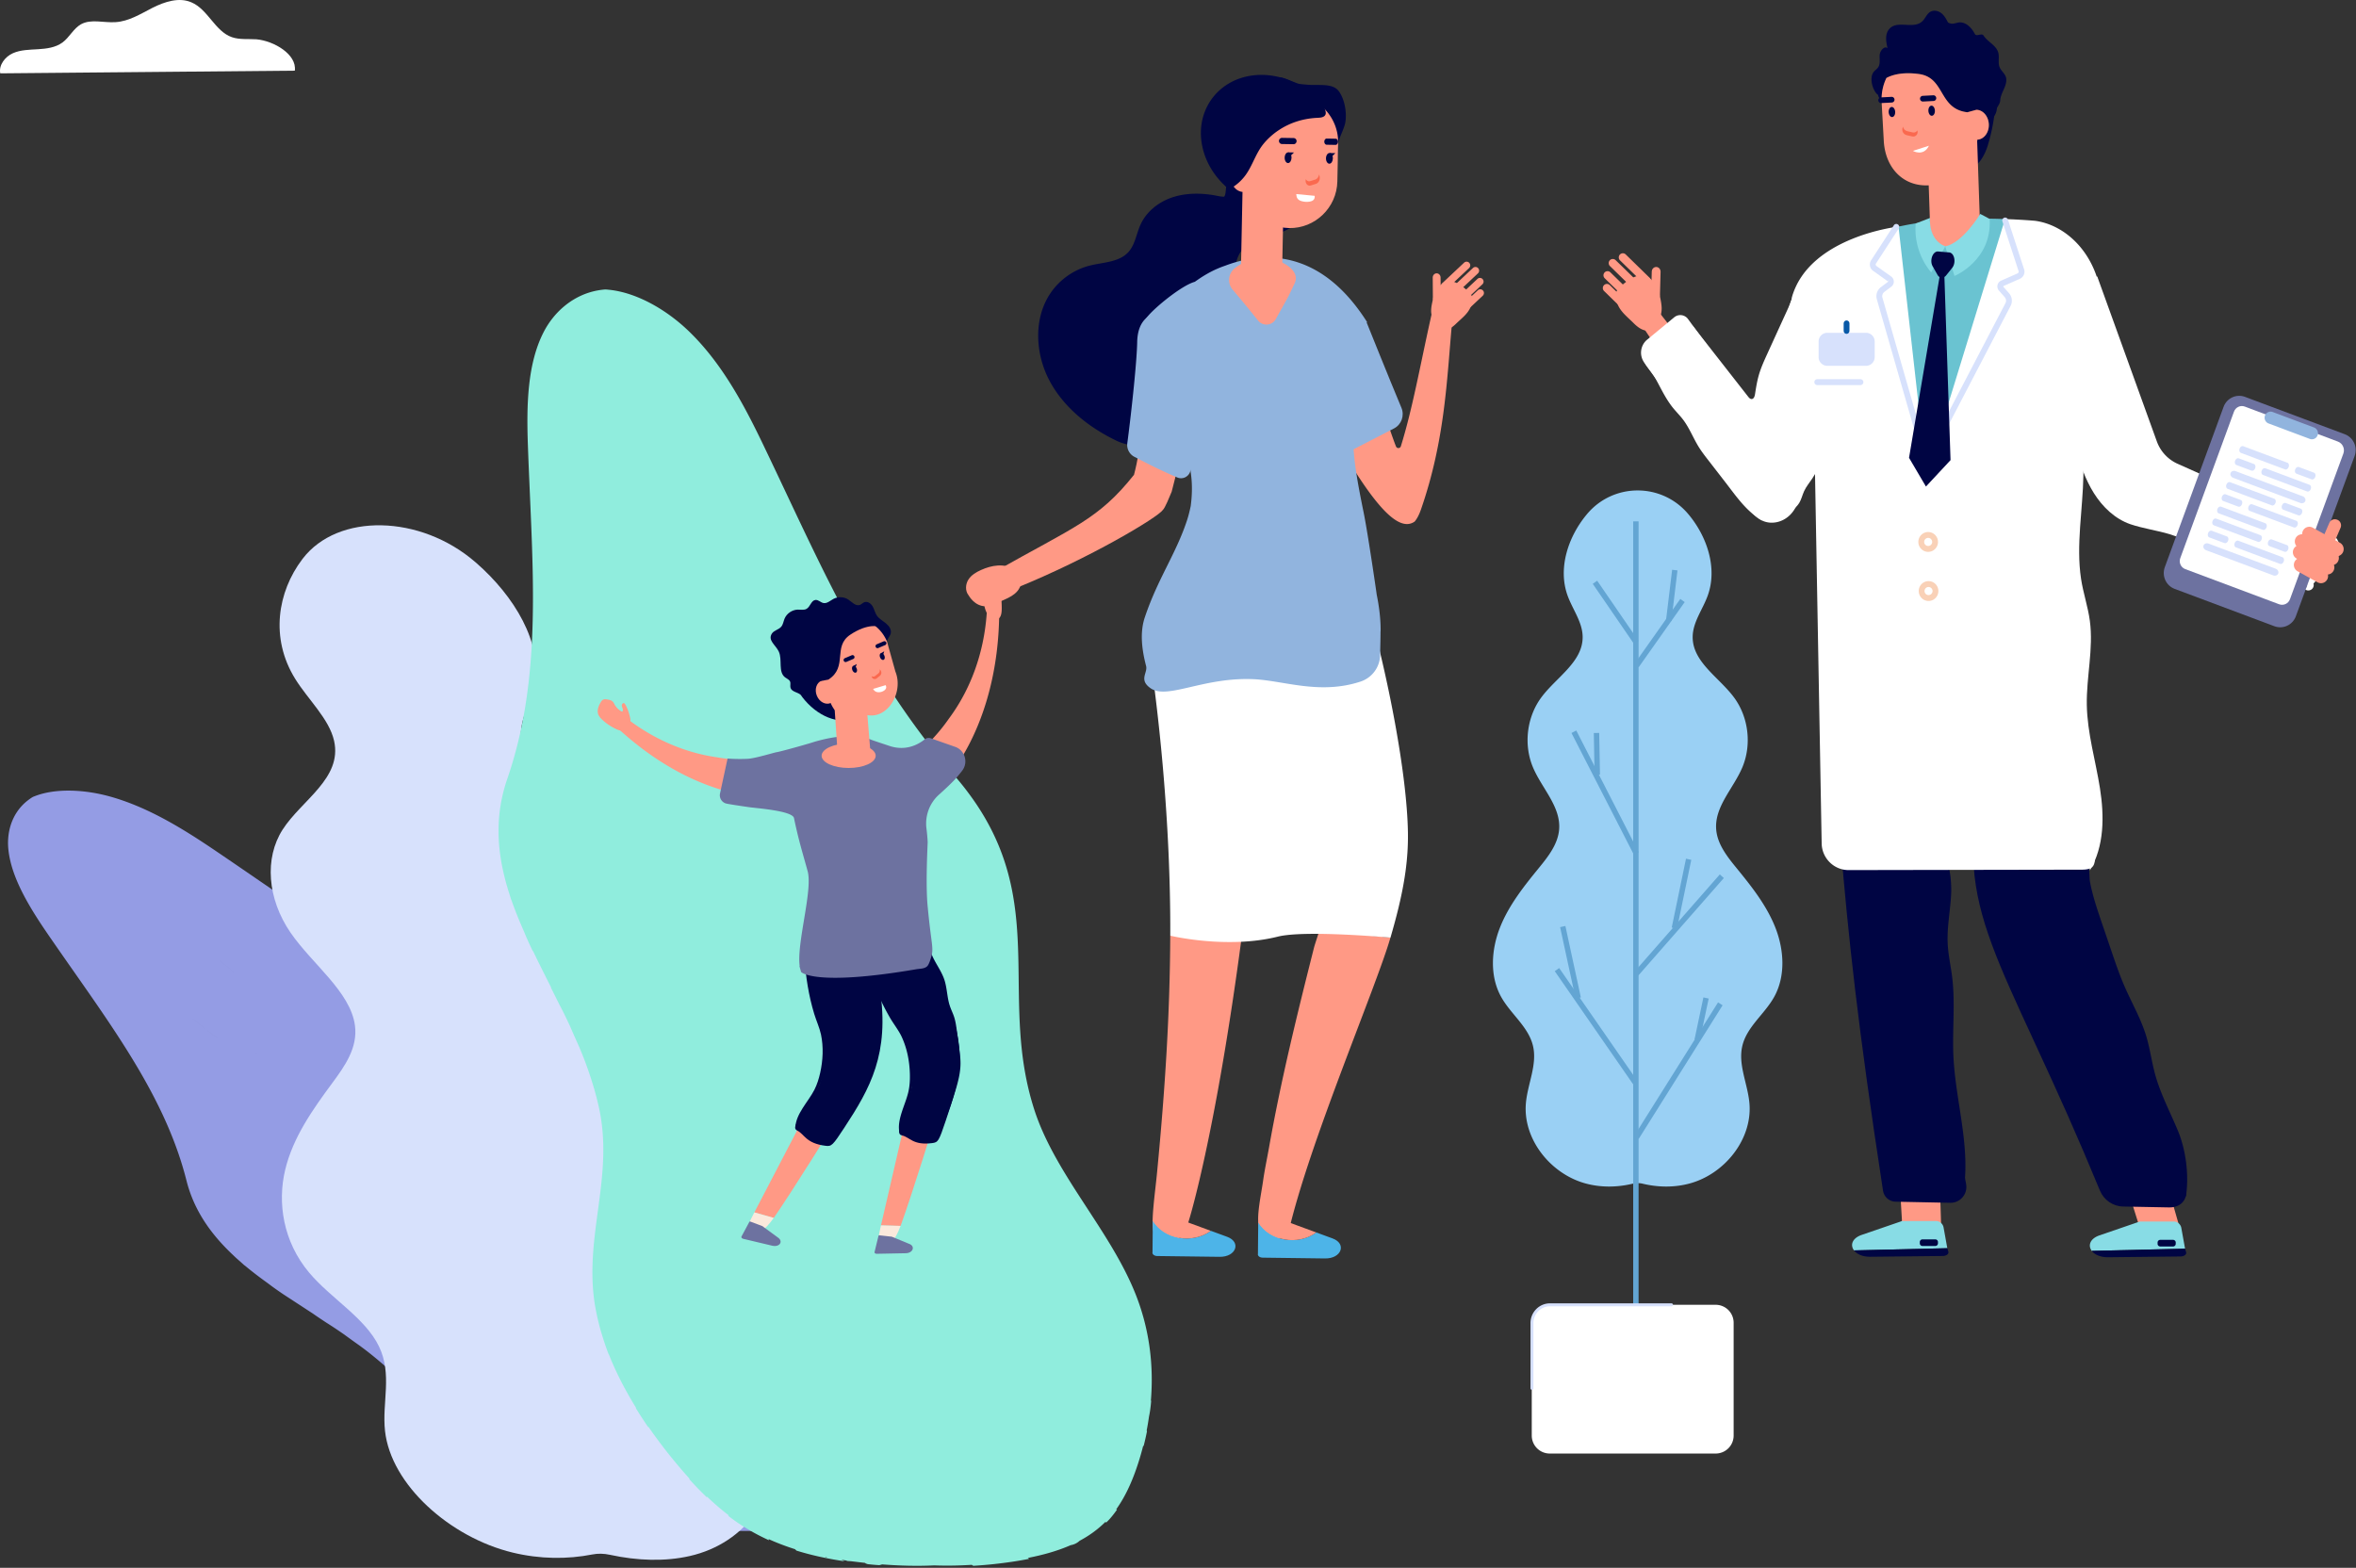 <svg width="879" height="585" fill="none" xmlns="http://www.w3.org/2000/svg"><rect width="100%" height="100%" fill="#333333" stroke="none"/><path d="M355.994 553.642l-.093.068c.309-5.297-.755-10.941-2.39-16.56a92.967 92.967 0 00-1.262-3.966l.167.006a94.875 94.875 0 00-1.647-4.431l-.179-.093a86.145 86.145 0 00-1.771-4.053c-.563-1.491-1.312-3.001-2.123-4.498-5.095-9.314-12.183-18.342-21.889-25.935-17.761-13.88-42.145-21.361-58.859-35.953-27.504-24.009-31.008-53.984-65.476-72.444a98.535 98.535 0 00-2.624-1.355 106.887 106.887 0 00-9.732-4.22c-14.126-5.322-26.922-11.454-39.074-18.187-.885-.489-1.764-.984-2.643-1.485-22.682-12.822-43.246-27.704-66.175-43.218-11.88-8.038-24.607-15.897-38.468-19.913-10.071-2.914-20.886-3.329-28.55-.421-.322.124-.643.242-.947.372-.68.408-1.318.854-1.925 1.33-5.528 4.295-7.955 11.201-7.2 18.36 1.109 10.495 7.782 21.436 14.957 31.869 2.296 3.341 4.593 6.627 6.865 9.882.427.613.854 1.225 1.281 1.832 18.782 26.819 36.109 51.243 43.333 79.863 2.86 11.337 9.286 20.223 17.556 27.964.786.78 1.665 1.535 2.526 2.29.123.111.241.223.365.334.037.031.074.062.111.099.353.303.681.625 1.04.928.186.112.36.254.533.403 2.643 2.196 5.435 4.3 8.313 6.367 1.82 1.399 3.733 2.729 5.677 4.047 3.689 2.413 7.379 4.814 11.087 7.234 1.616 1.145 3.337 2.271 5.058 3.41 2.247 1.404 4.457 2.896 6.648 4.418 1.331.99 2.742 1.986 4.141 3.001a112.048 112.048 0 015.59 4.177c2.563 2.055 5.089 4.189 7.509 6.417 1.789 1.665 3.541 3.366 5.194 5.155 7.169 7.741 11.415 16.188 15.47 24.703h.13-.13c.278.588.557 1.175.842 1.763 3.875 8.169 7.738 16.355 14.003 23.998a70.171 70.171 0 003.596 4.022H348.293a42.453 42.453 0 001.585-1.956 4.86 4.86 0 00.891-.853 4.167 4.167 0 00.78-1.541c1.672-2.612 2.941-5.421 3.671-8.459.093.043.167.105.266.142.105-.433.217-.866.297-1.306.217-1.194.322-2.413.378-3.645l-.167.038zM56.564 342.151c-3.046-1.85-6.098-3.744-9.057-5.693 2.96 1.949 6.011 3.843 9.057 5.693zm-6.469 21.306zm26.91 20.755a280.324 280.324 0 01-5.367-4.369 335.072 335.072 0 005.367 4.369c2.705 2.135 5.36 4.022 7.985 5.668a89.856 89.856 0 01-7.985-5.668zm17.314 8.564c1.628.724 3.232 1.3 4.829 1.813-1.597-.513-3.207-1.089-4.829-1.813zm-2.977-26.089c-3.015-3.168-6.488-6.101-10.22-8.874 3.738 2.773 7.205 5.706 10.22 8.874 4.742 4.981 8.332 10.501 11.353 16.225-3.021-5.724-6.605-11.244-11.353-16.225zm18.379 31.596c.093.217.186.434.272.65-.086-.216-.179-.433-.272-.65zm20.342 29.734zm8.858-39.381c.489-.687.984-1.38 1.473-2.073-.489.693-.984 1.386-1.473 2.073zm5.671-8.453c.848-1.448 1.628-2.927 2.284-4.437a43.698 43.698 0 01-2.284 4.437zm27.262 95.662c-3.015-1.405-6.073-2.822-9.193-4.177 3.12 1.355 6.172 2.772 9.193 4.177zm23.165-65.52c-.57 1.331-1.232 2.655-1.926 3.967.694-1.312 1.356-2.636 1.926-3.967zm27.089 76.603a112.76 112.76 0 00-11.025-10.421 111.97 111.97 0 0111.025 10.421zm2.024 2.246c-.192-.223-.396-.439-.594-.662.192.223.396.445.594.662a110.601 110.601 0 015.299 6.615 116.474 116.474 0 00-5.299-6.615zm15.854 22.432zm6.902 11.008c-1.832-2.84-3.603-5.693-5.355-8.514-.483-.774-.965-1.554-1.448-2.333.483.779.965 1.559 1.448 2.333 1.746 2.821 3.516 5.674 5.355 8.514zm5.881 8.608zm14.708 16.473c.26.229.489.47.749.699-.26-.229-.489-.47-.749-.699z" fill="#949CE4"/><path d="M177.355 209.749c-20.552-17.804-51.331-18.41-64.43-1.275-.068.093-.142.185-.21.278-9.1 12.067-12.034 29.27-2.613 44.493 4.835 7.821 12.728 14.975 14.554 23.224 3.089 13.978-12.146 22.066-19.221 33.093-6.847 10.675-5.69 25.811 2.94 38.398 8.06 11.757 22.366 22.072 24.05 34.659 1.108 8.28-3.751 15.118-8.394 21.405-7.385 10-14.715 20.309-17.637 32.481-2.921 12.172-.848 26.689 8.958 38.36 8.091 9.629 20.911 16.869 26.049 27.537 5.045 10.47 1.077 20.885 2.247 31.528 2.204 20.087 24.267 39.721 47.561 45.365 10.264 2.488 20.447 2.556 29.825.712 2.05-.403 4.272-.359 6.513.13 10.251 2.227 20.49 2.568 29.776.464 21.072-4.765 34.914-23.688 28.525-43.861-3.386-10.687-11.848-21.343-11.248-31.708.613-10.551 10.437-17.345 14.473-26.733 4.891-11.38.762-25.934-7.404-38.329-8.165-12.394-19.97-23.075-31.707-33.459-7.379-6.528-15.21-13.62-17.642-21.924-3.696-12.63 6.314-22.463 9.403-33.998 3.305-12.345-2.012-27.567-13.489-38.601-11.861-11.404-30.692-20.167-33.564-34.139-1.697-8.249 3.2-15.149 4.723-22.841 2.977-14.981-7.354-32.444-21.704-44.975-.117-.093-.229-.192-.334-.284z" fill="#D7E1FC"/><path d="M423.9 483.456c-9.415-24.195-30.228-45.123-38.052-69.523-12.876-40.148 3.825-73.861-20.23-111.813a91.386 91.386 0 00-1.87-2.834 108.226 108.226 0 00-7.466-9.659c-11.384-13.169-20.799-26.498-29.125-40.118-.607-.99-1.208-1.986-1.802-2.982-15.364-25.7-27.083-52.451-40.875-81.139-7.144-14.863-15.315-29.993-27.312-41.633-8.716-8.459-19.927-14.66-30.042-15.644a29.886 29.886 0 00-1.263-.111 27.11 27.11 0 00-2.953.384c-8.796 1.621-16.083 7.667-20.156 15.674-5.967 11.745-6.333 26.918-5.813 41.819.167 4.771.366 9.487.57 14.152l.111 2.624c1.69 38.49 3.467 73.657-8.344 107.908-4.68 13.564-3.919 26.423-.415 39.047.056.297.173.606.26.916.328 1.138.675 2.277 1.046 3.415.019.056.037.112.056.161.167.514.297 1.028.47 1.535.124.217.205.464.291.712 1.313 3.737 2.848 7.462 4.494 11.188.979 2.45 2.105 4.882 3.275 7.32l.118.025c2.16 4.499 4.444 9.016 6.735 13.564l-.124-.031c1.059 2.104 2.123 4.221 3.176 6.343 1.436 2.692 2.761 5.452 4.055 8.23.742 1.764 1.559 3.571 2.358 5.39 1.108 2.389 2.13 4.895 3.095 7.413 1.325 3.546 2.551 7.154 3.603 10.811.768 2.717 1.467 5.458 2.012 8.236 2.346 12.042 1.108 23.274-.384 34.48-.105.774-.204 1.547-.309 2.321-1.449 10.736-2.916 21.497-1.467 32.951.222 1.776.538 3.552.897 5.328.037.186.081.372.118.557.26 1.257.557 2.507.879 3.763.148.588.297 1.169.464 1.757.186.662.39 1.324.594 1.987.756 2.487 1.579 4.969 2.551 7.438.012-.038.012-.081.018-.118.254.637.514 1.275.78 1.912.081.31.211.613.372.91 2.507 5.848 5.577 11.609 9.032 17.209l-.106.074a160.368 160.368 0 004.575 7.042l.192.025a189.427 189.427 0 009.75 12.871 182.416 182.416 0 005.652 6.535l-.353-.087a135.315 135.315 0 006.692 6.912c.012-.099.006-.198.012-.297 2.631 2.519 5.361 4.889 8.208 7.055-.099.037-.216.049-.315.092a80.332 80.332 0 002.934 2.16 77.32 77.32 0 0012.338 6.993c-.05-.143-.118-.291-.174-.434a87.293 87.293 0 009.855 3.763l.564.538c5.93 1.844 11.935 3.082 17.89 3.973a13.784 13.784 0 00-1.176-.563c.606.093 1.207.192 1.807.278.155.05.31.13.458.174l1.418.105c1.77.21 3.46.421 5.144.6l.347.248.706.241c.681.068 1.361.142 2.042.204.756.074 1.517.118 2.272.179l1.071-.29c6.482.489 13.031.687 19.42.365 4.735.179 9.415.074 13.996-.204l.588.365c2.699-.174 5.367-.384 7.973-.675 4.303-.476 8.624-1.089 12.839-1.931-.136-.129-.309-.222-.452-.34 5.59-1.095 11.013-2.58 15.972-4.765a6.77 6.77 0 001.473-.427c.805-.34 1.38-.767 1.888-1.225 3.553-1.887 6.791-4.233 9.638-7.073.075.111.124.223.211.334.402-.408.817-.804 1.207-1.231 1.04-1.151 1.987-2.389 2.885-3.67l-.211-.049-.148.025c3.937-5.465 6.648-12.024 8.741-18.862a110.72 110.72 0 001.355-4.882l.167.099a99.58 99.58 0 001.263-5.588l-.13-.198c.341-1.727.626-3.484.879-5.248.415-1.887.65-3.886.811-5.909-.037 0-.08.012-.117.012 1.052-12.593-.328-25.959-5.479-39.189zm-116.045 97.698c.105-.05.179-.112.278-.167l.446.092c-.247.025-.489.056-.724.075z" fill="#90EDDD"/><path d="M629.879 191.823c-9.867-11.764-27.912-11.764-37.78 0a2.391 2.391 0 00-.155.191c-6.871 8.286-10.759 19.957-7.125 30.13 1.863 5.223 5.615 9.957 5.652 15.514.062 9.412-9.923 15.086-15.476 22.642-5.373 7.308-6.593 17.537-3.095 25.928 3.268 7.84 10.4 14.629 9.805 23.119-.39 5.582-4.11 10.278-7.632 14.591-5.603 6.863-11.217 13.936-14.467 22.209-3.25 8.274-3.851 18.063.458 25.823 3.553 6.405 10.195 11.133 11.879 18.28 1.653 7.017-1.987 14.115-2.637 21.293-1.226 13.558 9.298 26.541 22.304 30.049 5.732 1.548 11.718 1.455 17.476.087a8.296 8.296 0 013.819 0c5.757 1.368 11.743 1.461 17.476-.087 13.006-3.508 23.535-16.491 22.304-30.049-.65-7.184-4.297-14.282-2.638-21.293 1.684-7.147 8.327-11.869 11.88-18.28 4.308-7.766 3.708-17.549.458-25.823-3.25-8.273-8.859-15.34-14.467-22.209-3.522-4.319-7.249-9.009-7.633-14.591-.588-8.49 6.537-15.279 9.806-23.119 3.497-8.397 2.278-18.62-3.095-25.928-5.553-7.556-15.538-13.23-15.476-22.642.037-5.557 3.788-10.291 5.651-15.514 3.634-10.173-.253-21.844-7.125-30.13-.062-.068-.111-.129-.167-.191z" fill="#9AD0F4"/><path d="M611.339 194.533h-2.012v299.318h2.012V194.533z" fill="#63A5D3"/><path d="M609.655 240.3l-15.42-22.462 1.653-1.158 15.426 22.463-1.659 1.157zM609.562 318.895l-23.263-45.396 1.789-.934 23.263 45.396-1.789.934z" fill="#63A5D3"/><path d="M596.644 273.47l-2.011.038.291 15.559 2.012-.037-.292-15.56zM611.209 364.037l-1.504-1.355 31.936-36.411 1.504 1.349-31.936 36.417z" fill="#63A5D3"/><path d="M625.67 346.538l-1.969-.421 5.33-25.706 1.969.421-5.33 25.706zM609.253 404.507l-29.188-42.134 1.647-1.17 29.187 42.135-1.646 1.169z" fill="#63A5D3"/><path d="M587.84 372.608l-5.776-26.665 1.969-.439 5.769 26.671-1.962.433zM611.37 424.978l-1.703-1.09 31.318-49.876 1.696 1.09-31.311 49.876z" fill="#63A5D3"/><path d="M634.181 388.239l-1.968-.427 3.312-15.65 1.968.427-3.312 15.65zM611.364 248.982l-1.641-1.182 17.185-24.331 1.634 1.182-17.178 24.331z" fill="#63A5D3"/><path d="M623.565 231.767l-2-.248 2.291-18.923 1.993.242-2.284 18.929z" fill="#63A5D3"/><path d="M640.099 542.353h-61.91a6.704 6.704 0 01-6.704-6.702v-42.097a6.704 6.704 0 016.704-6.702h61.91a6.704 6.704 0 016.704 6.702v42.097a6.704 6.704 0 01-6.704 6.702z" fill="#fff"/><path d="M571.559 518.572a.55.55 0 01-.544-.55v-24.363c0-4.053 3.262-7.351 7.273-7.351h45.333a.55.55 0 01.544.55.546.546 0 01-.544.551h-45.333c-3.411 0-6.19 2.803-6.19 6.256v24.363a.544.544 0 01-.539.544z" fill="#D7E1FC"/><path d="M784.239 344.546c1.164 3.41 2.321 6.82 3.485 10.235 1.541 4.524 3.083 9.054 4.996 13.429 2.668 6.107 6.054 11.918 7.991 18.298 1.437 4.727 2.049 9.666 3.362 14.43 2.018 7.327 5.639 14.078 8.536 21.089 2.897 7.018 4.061 16.114 3.04 23.645-.13.972-.279 1.194-1.238 1.064-.656-.086-.341-1.281-.601-1.899a1189.3 1189.3 0 01-35.997-96.584c-2.327-7.172-4.593-14.431-5.398-21.937-.167-1.541-.26-3.137.223-4.61.489-1.473 1.69-2.797 3.213-2.976 4.234-.508 3.423 7.852 3.912 10.383 1.015 5.272 2.749 10.365 4.476 15.433zM726.662 352.089c.204 4.202 1.157 8.323 1.671 12.494 1.207 9.79.006 19.715.47 29.573.805 17.054 6.587 34.078 3.646 50.897-.6-2.395-.903-4.858-1.207-7.308-4.531-36.825-9.068-73.768-8.969-110.878.006-1.56.068-3.268 1.089-4.437 4.476-5.124 4.668 8.564 4.624 10.099-.167 6.534-1.646 12.995-1.324 19.56z" fill="#000543"/><path d="M776.401 215.859c.793 5.322 2.582 10.452 3.3 15.786 1.405 10.402-1.319 20.922-1.133 31.417.186 10.501 3.275 20.699 4.909 31.07 1.634 10.371 1.647 21.64-3.758 30.612l-9.712-138.718c-.273-3.898-.533-10.198 3.014-12.859 4.29-3.224 4.334.638 4.272 4.258-.223 12.636-2.761 25.884-.892 38.434z" fill="#fff"/><path d="M832.654 207.319c-3.968-.916-7.955-1.838-11.707-3.416-4.054-1.701-7.224-3.292-11.427-4.566-4.581-1.387-10.103-2.179-14.634-3.719-5.739-1.956-10.4-6.405-13.65-11.566-3.25-5.161-5.231-11.027-6.933-16.9-.582-2.011-1.059-4.418.303-5.996 1.932-2.246 5.652-.767 7.751 1.324 3.404 3.41 5.404 7.971 8.171 11.931 6.939 9.95 18.299 15.674 29.429 20.322 5.553 2.32 11.186 4.474 16.609 7.097 3.039 1.473 13.39 5.57 13.421 9.369-5.788-.724-11.632-2.568-17.333-3.88zM676.148 178.538c-1.053 1.572-2.285 3.039-3.071 4.765-.637 1.405-.972 2.958-1.758 4.282-1.102 1.857-2.977 3.076-4.791 4.233l10.363-27.271c.681-1.788 1.931-4.375 4.135-4.115 1.764 5.291-2.018 13.837-4.878 18.106z" fill="#fff"/><path d="M618.212 115.494l6.723 8.614-7.218 5.056-5.652-8.521 6.147-5.149zM806.357 434.1l7.682 26.875-10.981 2.228-5.646-5.26.47-1.238-6.165-19.641 14.64-2.964z" fill="#FF9985"/><path d="M798.353 455.777l-15.024 5.161c-3.678 1.262-4.371 3.861-2.91 5.798l34.809-.817-1.399-7.747a2.887 2.887 0 00-2.836-2.389h-12.64v-.006z" fill="#88DCE5"/><path d="M815.234 465.913l.383 1.312c.242.817-.736 1.578-2.03 1.596l-27.052.291c-2.953.031-5.076-1.008-6.116-2.382l34.815-.817zM810.752 465.09h-4.791a.993.993 0 01-.991-.99v-.489c0-.544.446-.99.991-.99h4.791c.545 0 .99.446.99.99v.489c0 .545-.445.99-.99.99z" fill="#000543"/><path d="M723.48 433.977l.873 27.574-11.292.965-4.222-5.86.762-1.176-1.183-20.216 15.062-1.287z" fill="#FF9985"/><path d="M709.644 455.598l-15.024 5.16c-3.677 1.263-4.37 3.862-2.909 5.799l34.808-.817-1.392-7.748a2.886 2.886 0 00-2.836-2.388h-12.647v-.006z" fill="#88DCE5"/><path d="M726.526 465.734l.383 1.312c.242.816-.736 1.577-2.03 1.596l-27.052.291c-2.953.031-5.076-1.009-6.11-2.383l34.809-.816zM722.044 464.911h-4.792a.993.993 0 01-.99-.99v-.489c0-.545.445-.99.99-.99h4.792c.544 0 .99.445.99.99v.489c0 .544-.446.99-.99.99z" fill="#000543"/><path d="M617.946 99.616c-.904-.025-1.665.742-1.69 1.707l-.229 8.689c-.025.965.693 1.769 1.597 1.794.904.025 1.665-.742 1.69-1.708l.229-8.688c.025-.959-.693-1.77-1.597-1.794z" fill="#FF9985"/><path d="M603.485 113.44c-.514-1.331-.904-2.735-.669-3.88.18-.885.718-1.522 1.276-2.11a19.663 19.663 0 014.964-3.75c1.703-.91 3.968-1.523 6.184-.025 2.136 1.448 3.436 3.861 3.925 6.194.922 4.425 1.213 6.015-.142 9.468-1.696 4.325-4.99 5.798-9.496 1.275-2.328-2.327-4.928-4.27-6.042-7.172z" fill="#FF9985"/><path d="M613.321 105.841l-8.908-8.695a1.56 1.56 0 01-.037-2.178 1.514 1.514 0 012.154-.037l8.908 8.694a1.56 1.56 0 01.038 2.179 1.52 1.52 0 01-2.155.037zM609.563 107.976l-8.907-8.695a1.56 1.56 0 01-.038-2.178 1.515 1.515 0 012.155-.037l8.908 8.694c.606.588.619 1.572.037 2.179a1.51 1.51 0 01-2.155.037zM607.614 112.524l-8.908-8.694a1.554 1.554 0 01-.037-2.179 1.514 1.514 0 012.154-.037l8.908 8.694c.6.588.619 1.572.037 2.179a1.52 1.52 0 01-2.154.037zM607.372 117.283l-8.908-8.695a1.554 1.554 0 01-.037-2.178 1.514 1.514 0 012.155-.037l8.908 8.694c.6.588.619 1.572.037 2.178a1.51 1.51 0 01-2.155.038z" fill="#FF9985"/><path d="M726.241 313.476c-.842 45.674-1.244 84.597 7.28 128.267.724 3.7-2.136 7.128-5.869 7.054l-20.471-.415c-2.328-.049-4.296-1.788-4.649-4.115-9.49-61.794-12.975-95.005-15.959-130.797h39.668v.006zM777.311 317.77c.124 12.03 4.012 24.146 12.672 46.745 7.868 20.532 17.352 54.127 25.257 77.828 1.529 4.585-1.151 8.261-5.937 8.174l-17.159-.328c-3.814-.074-7.225-2.413-8.692-5.971-8.511-20.631-14.82-34.61-24.724-56.033-13.093-28.329-20.998-45.427-22.385-65.019-.123-1.72-.192-3.446-.26-5.173l-.179-4.517h41.364l.043 4.294z" fill="#000543"/><path d="M653.386 187.95l1.69-31.181-1.628-.563 15.63-46.374c.57-2.017 3.931-5.644 6.197-6.689 1.027-.477 1.956-.526 2.631-.205l18.8 7.172-25.944 76.968c-1.077 4.047-4.259 7.11-8.109 7.803a9.622 9.622 0 01-1.659.149c-3.473 0-6.513-2.061-9.057-6.145l1.449-.935z" fill="#fff"/><path d="M684.527 317.548h67.067v-74.74h-67.067v74.74z" fill="#A5D1F5"/><path d="M752.68 318.643h-69.24v-76.93h69.24v76.93zm-67.073-2.191h64.9v-72.543h-64.9v72.543z" fill="#0959A7"/><path d="M708.716 84.467l1.554-.315a97.76 97.76 0 013.708-.681c10.975-1.826 22.904-2.154 34.084-1.733l-2.681 169.653c-.866-.019-1.733-.044-2.606-.062l-48.922-1.151 14.46-165.624c.137-.031.273-.056.403-.087z" fill="#6AC3D1"/><path d="M668.54 110.921c6.413-22.673 39.773-26.374 39.773-26.374l10.419 92.673 29.33-95.488c1.145.043 2.29.087 3.417.142 2.631.136 5.231.297 7.732.508 15.767 2.091 30.599 20.897 23.146 47.933l-7.41 64.665a94.493 94.493 0 00-.415 16.943l6.971 107.165c.346 4.103-.737 5.409-4.817 5.409l-86.987.155c-5.479.012-9.954-4.425-10.053-9.957l-2.904-161.293-8.202-42.481z" fill="#fff"/><path d="M716.268 164.69a1.08 1.08 0 01-1.04-.793l-15-52.221a4.23 4.23 0 011.505-4.523l2.593-1.95.619-1.138-.625.897-5.484-3.911c-1.239-.878-1.573-2.58-.774-3.88l8.518-13.112a1.077 1.077 0 011.504-.316c.501.334.638 1.015.31 1.516l-8.5 13.094c-.179.285-.099.693.198.904l5.485 3.911a2.358 2.358 0 01.049 3.799l-2.593 1.949a2.015 2.015 0 00-.718 2.148l14.999 52.221a1.1 1.1 0 01-.737 1.361c-.105.031-.21.044-.309.044zM681.744 136.496h14.442a3.237 3.237 0 003.238-3.242v-5.835a3.241 3.241 0 00-3.238-3.243h-14.442a3.238 3.238 0 00-3.238 3.243v5.835a3.237 3.237 0 003.238 3.242z" fill="#D7E1FC"/><path d="M688.931 124.578c-.6 0-1.083-.489-1.083-1.095v-2.828c0-.606.483-1.095 1.083-1.095s1.083.489 1.083 1.095v2.828c0 .606-.483 1.095-1.083 1.095z" fill="#0959A7"/><path d="M724.086 162.839c-.173 0-.34-.043-.501-.124a1.099 1.099 0 01-.452-1.485l25.077-48.112a1.998 1.998 0 00-.272-2.246l-2.154-2.439a2.368 2.368 0 01-.539-2.06 2.342 2.342 0 011.337-1.646l6.154-2.717a.69.69 0 00.365-.866l-6.023-18.527a1.103 1.103 0 01.693-1.386 1.083 1.083 0 011.368.699l6.005 18.49c.513 1.392-.161 2.989-1.542 3.601l-6.153 2.717-.05.235 2.155 2.438a4.236 4.236 0 01.575 4.734l-25.077 48.112a1.093 1.093 0 01-.966.582zM694.125 143.681h-16.12c-.6 0-1.083-.489-1.083-1.095 0-.607.483-1.096 1.083-1.096h16.12c.6 0 1.083.489 1.083 1.096a1.083 1.083 0 01-1.083 1.095z" fill="#D7E1FC"/><path d="M719.382 205.914c-2.019 0-3.665-1.664-3.665-3.7 0-2.042 1.64-3.701 3.665-3.701 2.018 0 3.664 1.665 3.664 3.701s-1.646 3.7-3.664 3.7zm0-5.216a1.5 1.5 0 00-1.492 1.51 1.5 1.5 0 001.492 1.51c.823 0 1.498-.675 1.498-1.51-.007-.829-.675-1.51-1.498-1.51zM719.524 224.237c-2.018 0-3.665-1.664-3.665-3.706s1.647-3.701 3.665-3.701 3.665 1.665 3.665 3.701c0 2.042-1.647 3.706-3.665 3.706zm0-5.216c-.823 0-1.498.674-1.498 1.51 0 .835.669 1.51 1.498 1.51.823 0 1.492-.681 1.492-1.51a1.5 1.5 0 00-1.492-1.51z" fill="#F9D1B7"/><path d="M629.782 119.04l28.711 39.424-1.759 29.431a2.605 2.605 0 01-2.612 2.475c-.817 0-1.591-.39-2.098-1.095l-38.585-54.004c-1.925-2.698-1.443-6.442 1.108-8.546l10.109-8.347a3.55 3.55 0 015.126.662zM769.573 143.446l14.833 39.207c1.696 4.283 4.655 5.891 7.607 6.993l67.272 29.282c.303.811.959 1.269 1.628 1.368.099.012.198.024.297.024a2.025 2.025 0 001.931-2.592l9.781-10.768.074-.526c.514-3.502-1.368-6.943-4.58-8.366l-55.987-25.025a14.58 14.58 0 01-7.744-8.366l-22.223-61.522-1.616.594-1.616.594.873 2.413-8.926 36.077c.006-.006-1.604.613-1.604.613zm90.597 75.816l.681-1.145c.006.093-.52 1.257-.52 1.257a.75.75 0 01-.161-.112z" fill="#fff"/><path d="M848.557 233.662l-37.205-13.93c-3.231-1.206-4.878-4.839-3.683-8.106l21.927-59.82c1.194-3.261 4.779-4.932 8.01-3.719l37.204 13.929c3.232 1.207 4.878 4.839 3.684 8.106l-21.927 59.821c-1.201 3.261-4.785 4.925-8.01 3.719z" fill="#6D72A0"/><path d="M837.525 151.707c-1.634-.613-3.441.229-4.048 1.881l-20.038 54.665c-.607 1.653.229 3.484 1.863 4.097l35.019 13.112c1.634.613 3.442-.228 4.048-1.881l19.915-54.337c.662-1.801-.248-3.806-2.03-4.481l-34.729-13.056z" fill="#fff"/><path d="M852.531 175.147l-16.528-6.188c-.495-.186-.7-.891-.446-1.578.254-.687.861-1.089 1.356-.903l16.528 6.188c.495.185.7.891.446 1.578-.254.687-.861 1.089-1.356.903zM862.442 178.86l-5.695-2.129c-.495-.185-.7-.891-.446-1.578.254-.687.861-1.089 1.356-.903l5.695 2.129c.495.185.7.891.446 1.578-.254.68-.861 1.089-1.356.903zM844.248 177.195l16.529 6.188c.495.186 1.102-.216 1.356-.903.253-.687.049-1.392-.446-1.578l-16.529-6.188c-.495-.186-1.102.217-1.355.903-.254.687-.05 1.393.445 1.578zM833.124 178.266l25.133 9.412c.755.285 1.573-.043 1.826-.73.254-.687-.161-1.473-.916-1.751l-25.133-9.412c-.755-.285-1.572.043-1.826.73-.254.68.161 1.466.916 1.751zM834.337 173.489l5.695 2.128c.496.186 1.102-.216 1.356-.903s.05-1.393-.446-1.578l-5.695-2.129c-.495-.185-1.102.217-1.355.904-.254.686-.05 1.392.445 1.578zM842.44 202.171l-16.528-6.189c-.495-.185-.7-.891-.446-1.577.254-.687.861-1.09 1.356-.904l16.528 6.188c.496.186.7.891.446 1.578-.254.687-.86 1.095-1.356.904zM852.351 205.883l-5.695-2.134c-.495-.186-.699-.892-.446-1.578.254-.687.861-1.089 1.356-.904l5.695 2.129c.496.186.7.891.446 1.578-.254.693-.86 1.095-1.356.909zM834.158 204.225l16.528 6.188c.495.186 1.102-.217 1.356-.903.253-.687.049-1.393-.446-1.578l-16.528-6.189c-.496-.185-1.102.217-1.356.904-.254.681-.05 1.386.446 1.578zM823.033 205.289l25.134 9.412c.755.285 1.572-.043 1.826-.73.254-.687-.161-1.472-.916-1.751l-25.134-9.412c-.755-.285-1.572.043-1.826.73-.254.687.155 1.467.916 1.751zM824.247 200.512l5.695 2.129c.495.185 1.102-.217 1.356-.904.253-.687.049-1.392-.446-1.578l-5.695-2.128c-.496-.186-1.102.216-1.356.903-.248.687-.05 1.392.446 1.578zM847.609 188.575l-16.528-6.188c-.495-.185-.7-.891-.446-1.578.254-.687.861-1.089 1.356-.903l16.528 6.188c.496.186.7.891.446 1.578-.254.687-.86 1.095-1.356.903zM857.514 192.288l-5.695-2.129c-.496-.185-.7-.891-.446-1.577.254-.687.86-1.09 1.356-.904l5.695 2.129c.495.185.699.891.445 1.578-.247.687-.854 1.089-1.355.903zM839.327 190.63l16.528 6.188c.495.185 1.102-.217 1.356-.904s.049-1.392-.446-1.578l-16.528-6.188c-.496-.185-1.102.217-1.356.904-.254.68-.056 1.386.446 1.578zM827.732 191.521l16.528 6.188c.496.186 1.102-.217 1.356-.904.254-.686.05-1.392-.446-1.578l-16.528-6.188c-.495-.185-1.102.217-1.356.904s-.055 1.392.446 1.578zM829.416 186.917l5.695 2.128c.495.186 1.102-.216 1.355-.903.254-.687.05-1.392-.445-1.578l-5.695-2.129c-.496-.185-1.102.217-1.356.904-.248.687-.05 1.392.446 1.578z" fill="#D7E1FC"/><path d="M861.779 163.767l-15.414-5.773c-1.157-.433-1.758-1.751-1.331-2.921.427-1.169 1.734-1.776 2.891-1.343l15.414 5.774c1.158.433 1.758 1.751 1.331 2.921a2.25 2.25 0 01-2.891 1.342z" fill="#91B4DE"/><path d="M868.75 201.589a1.444 1.444 0 01-.737-1.887l1.814-4.208a1.416 1.416 0 011.869-.743 1.445 1.445 0 01.737 1.887l-1.814 4.208a1.417 1.417 0 01-1.869.743z" fill="#FF9985"/><path d="M868.459 202.406l-.105-.05a2.262 2.262 0 01-1.152-2.958l1.857-4.319c.489-1.132 1.802-1.652 3.034-1.114 1.12.495 1.634 1.819 1.151 2.958l-1.857 4.319a2.23 2.23 0 01-2.043 1.349c-.297 0-.594-.055-.885-.185zm2.179-6.622l-1.857 4.314a.52.52 0 00.26.668l.105.049a.508.508 0 00.662-.26l1.857-4.319c.106-.254-.012-.557-.365-.711a.433.433 0 00-.192-.044.506.506 0 00-.47.303zM867.505 215.797a1.791 1.791 0 01-2.433.718l-7.459-4.134c-.867-.477-1.182-1.584-.712-2.457a1.792 1.792 0 012.433-.718l7.459 4.134a1.82 1.82 0 01.712 2.457z" fill="#FF9985"/><path d="M864.658 217.276l-7.46-4.134a2.64 2.64 0 01-1.269-1.603 2.678 2.678 0 01.217-2.036 2.638 2.638 0 011.585-1.28 2.582 2.582 0 012.018.222l7.459 4.134c1.281.712 1.752 2.339 1.052 3.639a2.637 2.637 0 01-1.584 1.281 2.63 2.63 0 01-.749.111 2.719 2.719 0 01-1.269-.334zm-6.438-7.383a.922.922 0 00-.557.452.946.946 0 00-.075.712.926.926 0 00.446.563l7.459 4.133a.908.908 0 00.706.075.922.922 0 00.557-.452.95.95 0 00-.371-1.281l-7.46-4.134a.935.935 0 00-.445-.111 1.295 1.295 0 00-.26.043z" fill="#FF9985"/><path d="M869.852 212.561a1.79 1.79 0 01-2.433.717l-10.177-5.637c-.867-.477-1.183-1.584-.712-2.457a1.792 1.792 0 012.433-.718l10.177 5.638a1.827 1.827 0 01.712 2.457z" fill="#FF9985"/><path d="M867.004 214.039l-10.177-5.637a2.64 2.64 0 01-1.269-1.603 2.675 2.675 0 01.217-2.036 2.635 2.635 0 011.584-1.28 2.614 2.614 0 012.019.222l10.177 5.638c.619.34 1.07.909 1.269 1.602a2.682 2.682 0 01-.217 2.036 2.66 2.66 0 01-2.328 1.393c-.439 0-.873-.112-1.275-.335zm2.092-1.893a.946.946 0 00.075-.712.926.926 0 00-.446-.563l-10.177-5.637a.916.916 0 00-.712-.075.927.927 0 00-.557.452.961.961 0 00-.074.718.945.945 0 00.445.563l10.177 5.637a.945.945 0 001.269-.383zM873.319 205.741a1.791 1.791 0 01-2.433.718l-10.177-5.637c-.867-.477-1.183-1.585-.712-2.457a1.789 1.789 0 012.433-.718l10.177 5.637a1.822 1.822 0 01.712 2.457z" fill="#FF9985"/><path d="M870.477 207.22l-10.177-5.637a2.66 2.66 0 01-1.269-1.603 2.682 2.682 0 01.216-2.036 2.639 2.639 0 011.585-1.281 2.582 2.582 0 012.018.223l10.177 5.644a2.694 2.694 0 011.046 3.638 2.634 2.634 0 01-1.584 1.281 2.63 2.63 0 01-.749.111 2.743 2.743 0 01-1.263-.34zm-9.719-8.44a.924.924 0 00-.074.717.94.94 0 00.445.563l10.177 5.638a.912.912 0 00.706.074.901.901 0 00.557-.452.953.953 0 00-.365-1.281l-10.177-5.637a.912.912 0 00-.446-.117.94.94 0 00-.823.495z" fill="#FF9985"/><path d="M871.523 209.077a1.79 1.79 0 01-2.433.717l-11.13-6.169c-.867-.477-1.183-1.584-.712-2.457a1.791 1.791 0 012.433-.718l11.13 6.17a1.82 1.82 0 01.712 2.457z" fill="#FF9985"/><path d="M868.681 210.555l-11.13-6.169c-1.281-.712-1.752-2.339-1.052-3.639a2.636 2.636 0 011.585-1.281 2.587 2.587 0 012.018.223l11.13 6.17c1.281.711 1.752 2.345 1.052 3.638a2.645 2.645 0 01-2.327 1.393 2.698 2.698 0 01-1.276-.335zm1.721-3.174l-11.13-6.169a.904.904 0 00-.706-.075.924.924 0 00-.557.452.951.951 0 00.372 1.281l11.13 6.169a.929.929 0 001.263-.371c.241-.464.08-1.039-.372-1.287z" fill="#FF9985"/><path d="M699.139 26.72c.47-.557 1.114-.94 1.535-1.535.947-1.33.495-3.112.619-4.715.124-1.61 1.864-3.503 2.935-2.475-.57-2.34-1.034-5.161.563-7.092 2.996-3.639 9.143.26 12.473-3.032.997-.984 1.517-2.457 2.638-3.28 1.541-1.126 3.621-.513 4.871.749.849.854 1.43 1.943 2 3.045.13.074.254.154.402.204 1.195.445 1.827.204 3.195-.124 2.587-.619 4.989 1.454 6.431 4.208.607 1.157 2.551-.495 3.25.594 1.591 2.488 4.891 3.645 5.547 6.634.353 1.62-.18 3.465.371 5.012.588 1.634 2.303 2.63 2.532 4.393.353 2.804-2.117 5.39-2.234 8.144-.056 1.293-1.208 2.512-1.239 2.995-.074 1.145-.513 2.16-1.033 2.977-.397 3.063-1.096 6.466-2.21 10.303-.774 2.673-1.87 4.92-3.25 6.633-.013.019-2.074 2.302-2.074 2.284.155-1.95.105-3.614-.062-5.025a15.776 15.776 0 001.251-5.495c2.624-.136 4.537-2.76 4.364-5.842-.167-2.982-2.223-5.284-4.643-5.309l-3.368.922c-10.858-1.3-8.183-12.92-18.051-14.27-6.413-.878-10.239.44-12.145 1.473a18.31 18.31 0 00-1.796 8.428c-.093-.105-1.393-1.188-1.306-2.277-.043.037-.08.074-.117.111-1.87-1.448-3.387-6.361-1.449-8.638z" fill="#000543"/><path d="M715.946 27.617c9.867 1.355 7.193 12.97 18.051 14.27l3.367-.922c2.421.024 4.476 2.333 4.643 5.31.174 3.087-1.745 5.705-4.277 5.847a17.936 17.936 0 01-1.337 5.489c-2.73 6.497-9.577 11.12-16.77 11.534-9.577.545-16.244-6.553-16.801-16.528l-.811-14.598c-.012-.173.006-.334 0-.507a18.142 18.142 0 011.795-8.428c1.895-1.028 5.726-2.346 12.14-1.467z" fill="#FF9985"/><path d="M720.198 87.332l-1.337-39.48c-.061-1.776 1.288-3.273 2.99-3.335l12.412-.44c1.709-.061 3.151 1.343 3.213 3.12l1.337 39.454c-13.953 10.644-18.553 2.457-18.615.681z" fill="#FF9985"/><path d="M717.345 35.76l3.949-.204c.576-.03 1.071.421 1.102 1.01a1.058 1.058 0 01-.996 1.113l-3.95.204a1.057 1.057 0 01-1.102-1.009 1.059 1.059 0 01.997-1.113zM701.77 36.342l3.949-.204c.576-.03 1.071.421 1.102 1.003a1.058 1.058 0 01-.997 1.114l-3.949.204a1.056 1.056 0 01-1.102-1.003 1.067 1.067 0 01.997-1.114zM704.648 41.856c.056 1.04.638 1.856 1.306 1.82.669-.038 1.17-.904 1.115-1.944-.056-1.04-.638-1.856-1.306-1.82-.669.032-1.17.904-1.115 1.944zM719.468 41.373c.056 1.04.638 1.857 1.306 1.82.669-.038 1.17-.904 1.114-1.944-.055-1.04-.637-1.856-1.306-1.819-.668.031-1.17.904-1.114 1.943z" fill="#000543"/><path d="M709.855 47.617l.13-.365c.154.798.724 1.491 1.578 1.69l2.08.47c.718.16 1.343-.198 1.696-.743l.056.198c.316 1.2-.737 2.314-1.938 2.042l-2.08-.47c-1.25-.285-1.962-1.61-1.522-2.822z" fill="#FA694F"/><path d="M719.666 54.374l-5.974 1.925c.007 0 3.95 2.277 5.974-1.925z" fill="#fff"/><path d="M738.807 79.82s-6.444 10.786-13.056 12.11l3.448 11.039s14.065-5.773 13.112-21.293l-3.504-1.856z" fill="#88DCE5"/><path d="M720.075 81.33s-.866 7.976 5.677 10.6l-5.219 9.722s-6.753-7.11-5.806-18.261l5.348-2.061z" fill="#88DCE5"/><path d="M723.616 103.378a2.354 2.354 0 01-.755-.829l-1.802-3.181c-1.25-2.21.044-5.693 2.049-5.526l4.086.34c2.006.167 2.717 3.825 1.133 5.792l-2.285 2.841a2.48 2.48 0 01-.6.532l2.284 68.341-9.174 9.852-6.308-10.718 11.372-67.444z" fill="#000543"/><path d="M659.391 131.948c-1.201 2.636-2.408 5.279-3.207 8.063-.662 2.315-1.034 4.697-1.405 7.073-.124.78-.434 1.751-1.214 1.807-.563.043-1.009-.452-1.362-.903a95618.903 95618.903 0 00-20.056-25.65c-1.288-1.652-3.708-3.397-5.138-1.869-1.133 1.207-.236 3.162.693 4.53a474.723 474.723 0 0023.783 32.011c1.108 1.368 2.551 2.871 4.284 2.636 1.176-.161 2.086-1.089 2.804-2.042 2.384-3.156 3.64-7.011 4.854-10.792 2.563-7.989 5.094-15.99 7.632-23.991 1.777-5.613 4.724-13.063 3.213-18.967-3.832.607-5.584 7.723-7.001 10.836-2.631 5.755-5.256 11.509-7.88 17.258zM624.21 152.22c1.195 1.473 2.551 2.81 3.702 4.32 2.39 3.137 3.807 6.906 5.887 10.26 1.084 1.738 2.334 3.36 3.591 4.975 2.055 2.654 4.11 5.303 6.165 7.958 4.074 5.26 8.11 11.268 13.916 14.455-9.44-22.24-22.149-43.583-37.897-61.813-.768-.885-1.727-1.844-2.879-1.726-1.547.154-3.584 2.5-3.337 3.948.267 1.565 2.898 4.152 3.721 5.594 2.297 4.059 4.178 8.391 7.131 12.029z" fill="#fff"/><path d="M534.826 114.067a2155.12 2155.12 0 00-1.096 4.913c-3.968 17.841-6.754 33.608-11.081 47.525-.272.879-1.479.922-1.82.068-1.541-3.874-3.293-9.53-3.763-10.315l-16.659 11.194c12.102 20.47 21.233 31.503 27.405 27.141.873-1.052 1.647-2.513 2.334-4.493 9.038-25.996 9.669-48.886 11.576-69.548.173-1.887.31-3.824.477-5.6-2.706.712-4.315.464-7.373-.885z" fill="#FF9985"/><path d="M522.854 152.142c-4.476-10.655-13.149-32.27-13.149-32.27l-16.194 5.111c-7.484 2.364-11.322 10.854-8.245 18.242l9.415 22.618c1.325 3.174 4.983 4.548 7.986 3.001l17.438-8.991c2.767-1.417 3.974-4.796 2.749-7.711z" fill="#91B4DE"/><path d="M535.99 101.988c.805-.006 1.473.693 1.479 1.554l.056 7.753c.006.86-.65 1.566-1.455 1.572-.804.006-1.473-.693-1.479-1.553l-.056-7.754c-.006-.854.644-1.565 1.455-1.572z" fill="#FF9985"/><path d="M548.655 114.569c.477-1.182.855-2.426.663-3.447-.149-.792-.613-1.374-1.102-1.9a17.692 17.692 0 00-4.364-3.428c-1.505-.842-3.517-1.423-5.516-.13-1.931 1.256-3.132 3.385-3.603 5.458-.897 3.929-1.182 5.34-.031 8.447 1.436 3.886 4.352 5.259 8.45 1.299 2.105-2.042 4.457-3.731 5.503-6.299z" fill="#FF9985"/><path d="M540.007 107.619l8.091-7.599a1.382 1.382 0 00.068-1.943 1.35 1.35 0 00-1.925-.068l-8.091 7.599a1.382 1.382 0 00-.068 1.943 1.36 1.36 0 001.925.068zM543.319 109.593l8.091-7.598a1.383 1.383 0 00.068-1.944 1.35 1.35 0 00-1.925-.068l-8.091 7.599a1.382 1.382 0 00-.068 1.943 1.36 1.36 0 001.925.068zM544.984 113.677l8.091-7.599a1.382 1.382 0 00.068-1.943 1.357 1.357 0 00-1.925-.068l-8.091 7.599a1.382 1.382 0 00-.068 1.943 1.36 1.36 0 001.925.068zM545.12 117.929l8.091-7.599a1.382 1.382 0 00.068-1.943 1.35 1.35 0 00-1.925-.068l-8.091 7.599a1.382 1.382 0 00-.068 1.943c.514.55 1.374.581 1.925.068zM473.479 428.076c4.432-25.081 10.499-49.672 16.757-74.462.347-1.38 1.709-5.241 2.031-6.547l26.495 2.797c-5.423 18.701-30.271 76.46-37.96 109.647-.873 3.775-8.951 3.855-11.031-1.813-1.189-3.23.817-12.395 1.448-16.912.601-4.301 1.511-8.49 2.26-12.71zM436.609 349.128l26.687.241c-9.713 73.676-19.896 107.729-20.831 109.201-4.866 7.637-10.196 8.546-12.146.848-.947-3.744.644-14.356 1.369-21.918 3.058-31.708 4.803-59.672 4.921-88.372z" fill="#FF9985"/><path d="M469.604 244.327c11.013-.316 23.684-3.132 37.966-10.031 2.135-1.034 3.553-3.181 3.522-5.576 6.271 22.321 13.86 59.183 14.195 82.073.142 9.728-1.282 18.991-3.919 29.542a245.23 245.23 0 01-1.826 6.825c-.248.885-.514 1.795-.774 2.704 0 0-31.843-2.927-42.045-.377-18.93 4.74-40.108-.359-40.108-.359.18-42.456-4.376-85.872-9.279-115.624-.062-.39 1.486-.817 1.442-1.195h.316c.062.211.118.39.173.532 5.949 5.984 13.526 12.259 40.337 11.486z" fill="#fff"/><path d="M499.441 33.962c-2.259-2.964-7.249-2.048-11.155-2.32-2.135-.155-3.243-.272-3.931-.433a66.147 66.147 0 01-2.754-1.046c-4.111-1.807-4.488-1.405-7.664-.78-.867.174-1.48-.31-2.513-.025-10.32 2.84-26.904 11.882-13.953 40.36-.161.97-.13 3.044-.774 3.675-1.641-.025-2.52-.353-4.16-.613-5.188-.823-10.58-.749-15.501.984-4.921 1.733-9.329 5.235-11.514 10.031-1.548 3.397-2.012 7.426-4.482 10.198-3.467 3.886-9.378 3.83-14.417 5.093-5.962 1.491-11.304 5.247-14.752 10.377-6.283 9.35-5.689 22.413-.341 32.531 5.355 10.118 14.802 17.525 25.016 22.45 4.81 2.321 11.056 2.34 16.318 1.826 6.933-.675 11.706-3.472 17.005-7.989 5.701-4.858 11.532-10.056 14.318-17.085 3.43-8.657 1.628-18.564-.99-27.611-1.059-3.658-2.254-7.327-2.408-11.12-.155-3.794.885-7.81 3.652-10.31 2.606-2.351 6.518-3.31 10.134-4.64.507.03 1.009-.032 1.498-.168 7.614-2.314 13.198-7.754 15.655-14.548.793-2.185 1.901-4.245 3.077-6.244 1.3-2.215 3.986-6.999 4.024-11.126.024-2.742 2.556-6.888 3.064-9.598.687-3.657-.192-8.91-2.452-11.869z" fill="#000543"/><path d="M515.085 235.644s.253-5.55-1.436-13.712c-.205-1.572-3.325-23.026-4.872-30.625-4.928-24.158-5.076-28.88-1.672-63.799a64.529 64.529 0 00-3.664-3.175c4.153-2.141 6.605-4.152 6.605-4.152-17.928-28.292-39.873-26.021-52.922-21.052-3.801 1.275-7.255 3.168-10.307 5.291-.669.452-1.028.724-1.028.724-5.293 1.423-16.893 11.2-18.268 13.867a23.994 23.994 0 00-.897 1.968c-1.653 4.097-1.238 8.626.47 12.704.564 1.343.768 2.847.626 4.313-.564 5.83 3.138 11.343 8.815 12.5l.136.025c3.002 9.066 6.766 17.859 7.794 27.444.396 3.701.247 7.308-.223 10.867-.384 1.831-.83 3.651-1.418 5.433-4.135 12.5-10.883 21.677-15.711 36.089-1.944 5.792-1.052 12.258.489 18.168.656 2.549-2.879 5.167 1.739 8.323 6.253 4.27 19.618-4.245 38.319-3.422 11.279.501 24.663 5.909 39.916.903 4.246-1.392 7.205-5.29 7.323-9.795.087-3.305.161-6.733.161-8.887h.025z" fill="#91B4DE"/><path d="M469.338 119.575a444.196 444.196 0 00-9.453-11.498 5.573 5.573 0 01.873-8.044c3.522-2.68 7.67-4.4 11.966-3.837 4.773.619 12.758 4.387 10.27 9.585-3.021 6.306-1.486 3.342-6.996 13.255-1.392 2.519-4.865 2.797-6.66.539z" fill="#FF9985"/><path d="M469.307 27.972c13.953-.699 27.219 9.759 29.633 23.36 2.414 13.602-6.939 25.198-20.893 25.898-13.953.699-27.219-9.76-29.633-23.36-2.414-13.602 6.939-25.198 20.893-25.898z" fill="#000543"/><path d="M488.107 53.158l-19.369-.303c-.867-.013-1.567-.743-1.554-1.622l.161-10.427c.024-1.732 1.454-3.13 3.169-3.1l17.829.285c4.129.068 7.453 3.533 7.391 7.704-.068 4.17-3.498 7.53-7.627 7.463z" fill="#FFA27F"/><path d="M459.545 73.523c.941 2.871 2.216 5.266 3.782 7.073 4.457-4.499 4.197-9.858 4.197-9.858-1.213-.934-2.037-3.088-1.987-5.581.062-3.317 1.634-5.966 3.516-5.922.142.006.266.105.396.154L456.976 47.7c-1.579 5.823-1.288 14.078 2.569 25.823z" fill="#000543"/><path d="M492.738 39.321c4.029 3.348 6.623 8.397 6.506 14.035l-.291 14.319c-.198 9.783-8.308 17.617-18.014 17.42-9.713-.199-17.494-8.367-17.296-18.15l.278-13.843 28.817-13.781z" fill="#FF9985"/><path d="M465.37 109.284l10.245.21c1.411.031 2.594-1.454 2.631-3.292l.699-34.536c.037-1.838-1.083-3.372-2.495-3.397l-10.245-.21c-1.411-.031-2.593 1.454-2.631 3.292l-.699 34.535c-.037 1.838 1.089 3.367 2.495 3.398z" fill="#FF9985"/><path d="M482.622 51.505l-4.296-.068a1.146 1.146 0 00-1.157 1.133 1.146 1.146 0 001.12 1.17l4.296.067a1.146 1.146 0 001.158-1.132 1.143 1.143 0 00-1.121-1.17zM498.327 51.753l-3.336-.056c-.489-.006-.892.508-.904 1.139-.012.631.378 1.157.867 1.17l3.336.055c.489.006.892-.507.904-1.138.012-.638-.378-1.164-.867-1.17z" fill="#000543"/><path d="M492.261 65.49l-.136-.39c-.118.873-.632 1.653-1.418 1.9l-1.925.6c-.663.205-1.257-.154-1.604-.736l-.043.217c-.26 1.318.762 2.481 1.87 2.135l1.925-.6c1.158-.36 1.783-1.826 1.331-3.125z" fill="#FA694F"/><path d="M481.855 58.87c-.019 1.101-.607 1.986-1.313 1.974-.705-.013-1.269-.916-1.25-2.018.019-1.101.607-1.986 1.312-1.974.706.013 1.269.916 1.251 2.018z" fill="#000543"/><path d="M480.604 56.852l2.179.037-1.362 1.337-.817-1.374zM497.275 59.11c-.019 1.102-.607 1.987-1.312 1.975-.706-.013-1.269-.916-1.251-2.018.019-1.101.607-1.986 1.313-1.974.705.019 1.269.916 1.25 2.018z" fill="#000543"/><path d="M496.024 57.1l2.186.03-1.368 1.343-.818-1.373z" fill="#000543"/><path d="M464.119 59.47c-2.754-.056-5.045 2.617-5.113 5.977-.068 3.36 2.111 6.126 4.872 6.182 2.755.056 5.045-2.617 5.119-5.978.056-3.353-2.123-6.12-4.878-6.181z" fill="#FF9985"/><path d="M460.083 46.382c2.062-4.115 2.724-9.338 6.432-11.98 2.297-1.634 5.274-1.863 8.066-1.659 3.355.242 6.655 1.009 9.936 1.776l7.162 1.671c.272.062.563.136.774.322.241.204.353.52.458.823.408 1.17 2.012 4.004 1.677 5.21-.371 1.35-2.067 1.368-3.194 1.423-11.57.582-18.422 7.24-21.016 11.102-2.142 3.18-3.324 6.962-5.541 10.086a17.752 17.752 0 01-5.416 4.994c-.087.05-.186.093-.279.143l-5.936-14.809c2.42-2.939 5.175-5.693 6.877-9.102z" fill="#000543"/><path d="M370.861 213.473c29.862-16.912 38.919-19.573 52.222-36.312.687-2.618 1.263-5.254 1.814-8.868 5.323 2.785 9.954 5.013 14.349 6.913-1.919 7.518-1.764 6.893-2.111 8.267-.768 1.844-2.464 6.089-3.306 6.819-1.838 2.741-27.089 17.908-54.562 29.059l-8.406-5.878z" fill="#FF9985"/><path d="M424.272 127.737c.049-3.113.724-5.631 1.993-7.488 1.578-2.302 3.98-3.533 6.946-3.564 7.094-.068 16.392 7.005 21.288 13.88l.855 1.2-.366 1.436c-7.131 27.883-9.743 38.106-10.87 42.518-.551 2.154-2.866 3.305-4.89 2.432-4.656-1.999-8.481-3.768-16.027-7.716a4.96 4.96 0 01-2.613-5.038c1.765-13.434 3.572-31.039 3.684-37.66z" fill="#91B4DE"/><path d="M379.651 220.477c-1.238 1.51-3.021 2.426-4.797 3.224-2.241 1.009-5.751 2.519-7.051 2.525-4.204.031-6.308-3.935-6.432-4.096-1.343-1.659-1.17-4.159-.074-5.873 1.095-1.714 2.915-2.772 4.754-3.595 3.85-1.733 8.604-2.605 12.325-.21.922.594 1.764 1.398 2.228 2.4.867 1.875.285 4.116-.953 5.625z" fill="#FF9985"/><path d="M332.115 379.864c1.244 2.129 3.151 4.586 4.216 6.832 2.042 4.313 3.008 9.177 3.132 14.022.056 2.191-.056 4.4-.526 6.528-1.09 4.976-4.488 10.582-3.325 15.539 1.839-5.891 4.074-12.574 4.922-18.725.848-6.151.637-12.606-1.529-18.361-3.213-8.508-10.462-14.944-12.455-23.886-.18-.816-1.288-7.735-2.724-7.097-.941.421-.415 4.913-.192 5.6 2.266 7.073 4.915 13.459 8.481 19.548zM348.717 358.459c1.263 2.346 2.774 4.567 3.622 7.123 1.04 3.162.997 6.658 2.055 9.814.446 1.325 1.083 2.568 1.529 3.893.576 1.708.823 3.521 1.065 5.321a2261 2261 0 01.848 6.294c.272 2.017.545 4.04.52 6.076-.043 3.28-.86 6.485-1.789 9.604a124.808 124.808 0 01-3.832 10.959c1.579-10.216.805-20.754-1.343-30.847-2.155-10.093-5.658-19.79-9.558-29.239-.471-1.139-.954-2.296-1.065-3.533-.111-1.238.204-2.599 1.096-3.379 1.238-1.089 3.931-1.058 4.661.637.409.953.26 2.407.557 3.453.39 1.343.984 2.612 1.634 3.824z" fill="#000543"/><path d="M338.912 412.915l10.945 1.658c-.824 2.729-9.558 31.083-13.854 42.847l-7.317-.192c2.34-10.365 9.904-42.63 10.226-44.313z" fill="#FF9985"/><path d="M328.679 457.228l7.317.192c-1.021 2.79-2.216 4.653-2.426 5.012-3.015 5.018-6.556 4.059-5.572-2.085.05-.267.291-1.387.681-3.119z" fill="#FBE9DC"/><path d="M327.893 460.903l4.822.539 6.358 2.623c2.526.848 1.647 3.491-1.182 3.546l-10.772.211c-.514.012-.91-.304-.829-.656l1.473-6.058a.692.692 0 01.13-.205z" fill="#6D72A0"/><path d="M344.223 350.229c2.198 3.936 4.241 10.718 7.899 19.697 9.212 22.581 6.29 31.658.712 48.273-2.544 7.575-2.817 8.026-5.02 8.317-7.187.953-8.425-2.258-11.267-2.852-1.708-.359-1.362-2.148.619-7.835 1.028-2.951 2.018-6.386 2.569-8.446 3.572-13.329-7.602-31.343-16.881-50.65 0 .006 17.203-2.63 21.369-6.504zM303.769 378.292c.718 2.383 2.018 5.254 2.532 7.698.978 4.703.749 9.66-.316 14.394-.483 2.135-1.133 4.245-2.117 6.194-2.303 4.542-7.057 9.103-7.107 14.202 3.275-5.235 7.132-11.139 9.478-16.881 2.346-5.743 3.72-12.048 2.965-18.181-1.114-9.072-6.76-17.166-6.562-26.343.019-.841.613-7.828-.978-7.574-1.04.161-1.609 4.654-1.56 5.378.526 7.432 1.603 14.294 3.665 21.113z" fill="#000543"/><path d="M302.457 412.067l10.492 4.412c-1.485 2.432-17.116 27.667-24.272 37.964l-7.237-2.06c4.86-9.45 20.286-38.775 21.017-40.316z" fill="#FF9985"/><path d="M281.434 452.376l7.237 2.061c-1.703 2.444-3.343 3.942-3.64 4.233-4.228 4.09-7.522 2.252-5.033-3.447.105-.248.625-1.275 1.436-2.847z" fill="#FBE9DC"/><path d="M279.756 455.73l4.668 1.758 5.689 4.177c2.309 1.472.786 3.805-2.043 3.131l-10.771-2.562c-.514-.124-.836-.532-.663-.848l2.953-5.495c.031-.068.093-.111.167-.161z" fill="#6D72A0"/><path d="M323.071 352.686c1.225 4.375 3.77 6.683 5.218 16.318 3.653 24.245-3.652 37.085-13.266 51.751-4.383 6.689-4.766 7.054-7.032 6.77-7.391-.922-7.837-4.351-10.518-5.656-1.609-.786-.829-2.432 2.532-7.432 1.746-2.599 3.572-5.668 4.624-7.525 6.395-11.256.88-29.826-3.559-49.486-.433-1.924 1.083-3.731 3.033-3.595 5.528.377 15.383.742 18.968-1.145z" fill="#000543"/><path d="M233.26 262.816c-.117-.198-.26-.408-.489-.457-.396-.081-.767.408-.78.829-.012.421.192.792.316 1.182.124.39.142.891-.173 1.2a6.4 6.4 0 01-2.805-2.648c-.216-.396-.402-.823-.718-1.139-.495-.501-1.238-.65-1.943-.78-.582-.111-1.239-.204-1.777.136-.341.211-.57.564-.78.916-.768 1.281-1.356 2.797-1.009 4.159.241.947.897 1.677 1.585 2.32a19.638 19.638 0 005.336 3.571c.86.39 1.875.718 2.798.272 1.424-.693 2.649-2.809 2.327-4.307-.383-1.813-.965-3.682-1.888-5.254zM372.767 230.756l.316-.489c.043-.068.087-.136.13-.21.446-.873.532-1.999.526-3.422a44.135 44.135 0 00-.309-4.827c-.149-.167-.304-.328-.446-.483a173.66 173.66 0 01-.489-.526l-.235-.198c-.068-.049-.13-.105-.198-.154-.632-.427-1.443-.786-2.285-1.015-.792-.229-1.665.253-2.055.829-.477.699-.681 1.714-.681 3.286.006 1.776.316 3.391.892 4.666l.216.482-.037.532c-1.089 14.555-5.98 28.039-14.151 38.998-2.062 2.982-4.482 5.897-7.193 8.669l12.331 5.273c8.239-13.757 13.13-31.356 13.65-50.817l.018-.594z" fill="#FF9985"/><path d="M267.45 282.556c-12.325-1.751-24.267-7.035-34.654-15.315l-3.12 3.75c12.529 11.677 25.87 19.666 39.674 23.768l2.501-11.596a55.147 55.147 0 01-4.401-.607z" fill="#FF9985"/><path d="M268.632 296.065l2.811-13.032c.086.006.167.019.254.025 2.265.148 4.531.173 6.759.099.161-.006.329-.019.49-.025 2.89-.13 10.567-2.562 11.012-2.5 3.238-.705 12.963-3.49 13.755-3.806 2.489-.73 5.083-1.349 7.763-1.745 0 0 6.748-.971 12.61.638-.05-.044-.099-.087-.142-.13.154.074.427.179.749.303.074.025.148.043.222.068.025.006.069.043.1.056 1.535.557 4.265 1.448 6.927 2.339 4.215 1.404 8.932.829 13.098-2.513.644-.513 1.517-.625 2.291-.352l9.044 3.18c3.665 1.287 4.977 5.854 2.575 8.936a64.006 64.006 0 01-2.073 2.537c-1.449 1.683-4.068 4.134-6.568 6.38-3.529 3.168-5.262 7.902-4.656 12.63a69.44 69.44 0 01.452 4.975c.031.545-.854 15.73.006 24.158 1.511 16.164 2.619 15.341.787 20.421-.298.817-.632 1.51-.991 1.844-1.058.978-2.649.86-4.067 1.102-38.244 6.528-42.961 1.008-42.961 1.008-.093-.309-.174-.619-.26-.928-.019-.025-.019-.074-.031-.105-.099-.365-.205-.73-.31-1.102.025-.049.05-.099.068-.148-1.151-8.465 4.928-28.181 2.984-35.297-1.882-6.887-3.355-11.436-5.095-19.833-.569-2.735-13.922-3.663-16.664-4.059-3.82-.551-7.429-1.096-8.568-1.355-1.665-.39-2.736-2.08-2.371-3.769z" fill="#6D72A0"/><path d="M316.627 286.554c5.569 0 10.084-2.045 10.084-4.567 0-2.522-4.515-4.567-10.084-4.567-5.57 0-10.085 2.045-10.085 4.567 0 2.522 4.515 4.567 10.085 4.567z" fill="#FF9985"/><path d="M330.512 232.569c-1.152-.934-2.532-1.658-3.362-2.877-.712-1.046-.947-2.346-1.572-3.441-.625-1.095-1.95-2.023-3.145-1.535-.569.229-.99.737-1.554.972-1.597.65-3.008-1.058-4.42-1.993-1.578-1.045-3.769-1.144-5.478-.241-1.226.65-2.396 1.801-3.745 1.553-1.065-.198-1.894-1.256-2.984-1.151-1.597.155-1.913 2.469-3.287 3.298-.972.582-2.192.285-3.318.31-2.099.049-4.123 1.429-4.928 3.354-.427 1.027-.544 2.215-1.281 3.057-.953 1.089-2.705 1.336-3.473 2.555-1.597 2.538 1.467 4.252 2.6 6.702 1.424 3.082-.359 7.562 2.365 9.623.637.482 1.498.785 1.82 1.509.328.743-.044 1.634.198 2.408.458 1.448 2.606 1.596 3.726 2.531.174.241.36.464.533.699.025.056.062.093.08.148 5.448 7.135 13.582 10.625 20.373 7.896 5.627-2.252 8.982-8.236 9.403-15.321.074-.044.143-.056.211-.099 1.696-1.034 2.587-2.698 3.076-4.573.904-3.447-1.814-5.502-1.473-8.478.13-1.139 1.17-2.005 1.448-3.119.347-1.442-.662-2.853-1.813-3.787z" fill="#000543"/><path d="M323.009 241.598l-13.39 5.674a1.148 1.148 0 01-1.504-.619l-2.99-7.209c-.483-1.163.062-2.512 1.213-3.001l12.356-5.241c2.767-1.176 5.986.154 7.144 2.951l.087.217c1.17 2.803-.149 6.052-2.916 7.228z" fill="#FF9985"/><path d="M307.502 264.926c1.486 1.671 3.058 2.915 4.655 3.67 1.702-4.4-.049-7.964-.049-7.964-1.102-.266-2.297-1.485-2.997-3.199-.934-2.271-.643-4.549.644-5.087.099-.043.211-.006.316-.018l-11.923-4.19c.644 4.437 3.275 9.963 9.354 16.788z" fill="#000543"/><path d="M306.474 253.992c-1.894.792-2.661 3.299-1.714 5.607.941 2.302 3.243 3.527 5.132 2.735 1.894-.792 2.661-3.298 1.714-5.607-.941-2.301-3.237-3.527-5.132-2.735z" fill="#FF9985"/><path d="M321.635 230.979a14.621 14.621 0 019.322 8.477l3.108 11.127c3.046 7.444-2.489 17.24-9.905 16.33-10.362-1.269-11.681 1.751-14.727-5.693l-4.314-10.532 16.516-19.709z" fill="#FF9985"/><path d="M320.508 253.145l-7.899.662c-1.083.092-1.87 1.423-1.746 2.951l1.771 26.058c3.999-1.027 8.245-3.96 12.077-2.648l-2.006-24.406c-.117-1.528-1.108-2.71-2.197-2.617z" fill="#FF9985"/><path d="M317.772 244.494l-2.575 1.095a.753.753 0 00-.397.984.743.743 0 00.972.402l2.575-1.095a.75.75 0 00-.575-1.386zM329.676 239.308l-2.575 1.095a.753.753 0 00-.396.984.744.744 0 00.972.402l2.575-1.095a.75.75 0 00-.576-1.386zM329.942 244.63c.285.68.155 1.38-.278 1.565-.44.186-1.022-.216-1.3-.891-.285-.681-.155-1.38.278-1.565.434-.186 1.015.21 1.3.891zM319.604 249.395c.285.68.155 1.379-.278 1.565-.44.186-1.022-.216-1.3-.891-.279-.681-.155-1.38.278-1.566.434-.185 1.015.211 1.3.892z" fill="#000543"/><path d="M328.37 249.914l-.192-.192c.142.557-.006 1.176-.495 1.566l-1.183.947c-.408.328-.916.291-1.306.049l.025.143a1.154 1.154 0 001.857.699l1.182-.947a1.513 1.513 0 00.112-2.265z" fill="#FA694F"/><path d="M321.096 230.942s-7.311-1.034-14.944 4.925l4.439 1.436 10.505-6.361z" fill="#FF9985"/><path d="M328.011 233.819s-4.08-1.467-10.784 3.007c-6.698 4.468-.737 11.968-8.171 16.752l-4.253.804-4.736-15.284s10.053-17.296 25.82-9.196l2.124 3.917z" fill="#000543"/><path d="M325.745 257.049c.409.761 1.22 1.56 3.04 1.126 0 0 2.63-.73 1.634-2.524l-4.674 1.398z" fill="#fff"/><path d="M318.304 248.504l1.356-.755-.52 1.485-.836-.73zM328.555 243.776l1.356-.749-.514 1.485-.842-.736z" fill="#000543"/><path d="M457.811 461.473l-6.048-2.222c-6.878 5.062-17.507 3.187-21.666-3.793-.007.006-.106 11.739-.106 11.739-.204.748.632 1.448 1.746 1.46l23.301.297c6.128.087 8.19-5.489 2.773-7.481z" fill="#4DB4E8"/><path d="M451.763 459.257l-15.625-5.736c-.835-.309-4.525-.279-6.066 1.906 4.184 7.017 14.813 8.892 21.691 3.83z" fill="#FF9985"/><path d="M497.145 462.079l-6.048-2.221c-6.878 5.061-17.507 3.186-21.666-3.794-.007.006-.106 11.739-.106 11.739-.204.749.632 1.448 1.746 1.46l23.301.297c6.128.087 8.19-5.495 2.773-7.481z" fill="#4DB4E8"/><path d="M491.103 459.864l-15.625-5.737c-.835-.309-4.525-.278-6.066 1.906 4.185 7.018 14.807 8.893 21.691 3.831z" fill="#FF9985"/><path d="M483.613 72.409c.136 1.219.247 2.438 2.872 2.834 0 0 4.377.706 4.005-2.178l-6.877-.656zM109.993 26.366c.8-6.1-7.8-11.1-14.3-11.7-3.1-.2-6.3.2-9.2-.8-6.3-2.2-8.9-10.4-15.1-13-4.6-2-10-.2-14.4 2-4.5 2.3-8.9 5.1-13.9 5.4-4.4.3-9.1-1.3-12.9.8-2.8 1.6-4.3 4.9-6.9 6.8-2.6 1.9-5.9 2.3-9.1 2.5-3.2.2-6.5.2-9.4 1.5-2.9 1.3-5.3 4.4-4.7 7.5l109.9-1z" fill="#fff"/></svg>